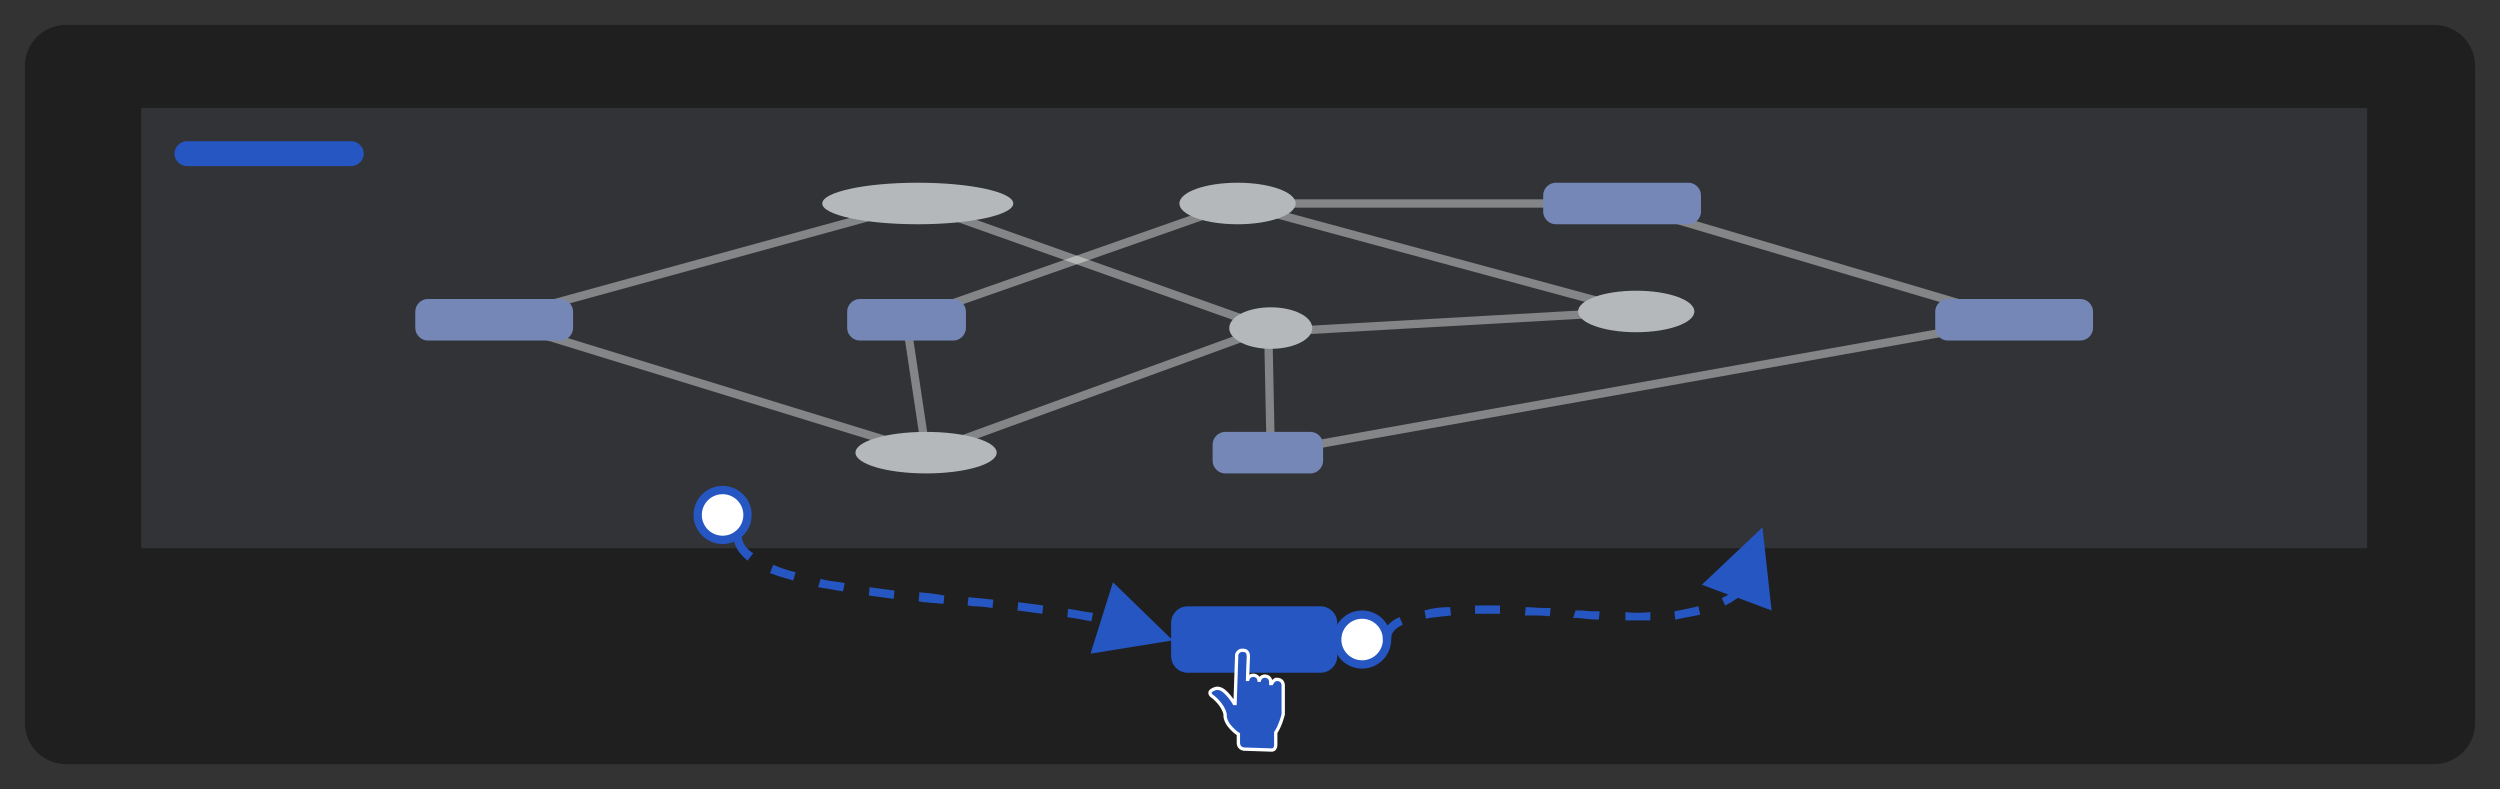 <?xml version="1.0" encoding="utf-8"?>
<!-- Generator: Adobe Illustrator 21.0.2, SVG Export Plug-In . SVG Version: 6.00 Build 0)  -->
<svg version="1.1" id="图层_1" xmlns="http://www.w3.org/2000/svg" xmlns:xlink="http://www.w3.org/1999/xlink" x="0px" y="0px" viewBox="0 0 301 95" style="enable-background:new 0 0 301 95;" xml:space="preserve">
    <rect x="0" y="0" width="301" height="95" fill="#333333" stroke="none"/>
    <style type="text/css">
    .st0{enable-background:new    ;}
    .st1{opacity:0.8;fill:#141414;}
    .st2{opacity:0.4;enable-background:new    ;}
    .st3{opacity:0.8;fill:#28292B;}
    .st4{opacity:0.1;fill:#DDE6FF;}
    .st5{opacity:0.4;fill:none;stroke:#FFFFFF;enable-background:new    ;}
    .st6{fill:#2556C1;}
    .st7{fill:#7487B7;}
    .st8{fill:#B5B8BA;}
    .st9{fill:#2556C1;stroke:#FFFFFF;stroke-width:0.4;}
    .st10{fill:#FFFFFF;stroke:#2556C1;}
    .st11{fill:none;}
</style>
    <title>编组 10</title>
    <desc>Created with Sketch.</desc>
    <g>
        <g id="编组-8_3_" class="st0">
            <g>
                <g id="编组-5_11_">
                    <g id="矩形_12_">
                        <path class="st1" d="M8,3h285c2.8,0,5,2.2,5,5v79c0,2.8-2.2,5-5,5H8c-2.8,0-5-2.2-5-5V8C3,5.2,5.2,3,8,3z" />
                    </g>
                </g>
            </g>
        </g>
        <g id="编组-10_1_">
            <g id="编组-9_2_" transform="translate(3, 3)">
                <g id="编组-8_2_" class="st2">
                    <g>
                        <g id="编组-5_10_">
                            <g id="矩形_11_">
                                <path class="st3" d="M5,0h285c2.8,0,5,2.2,5,5v79c0,2.8-2.2,5-5,5H5c-2.8,0-5-2.2-5-5V5C0,2.2,2.2,0,5,0z" />
                            </g>
                        </g>
                    </g>
                </g>
                <polygon id="矩形_20_" class="st4" points="14,10 282,10 282,63 14,63" />
                <polygon id="路径-3_2_" class="st5" points="56.5,35.5 107.5,21.5 149.7,36.5 108.5,51.5" />
                <polyline id="路径-4_2_" class="st5" points="106.1,35.5 146,21.5 192.3,21.5 239.5,35.5 150,51.5" />
                <line id="路径-6_2_" class="st5" x1="106.1" y1="35.5" x2="108.5" y2="51.5" />
                <polyline id="路径-5_2_" class="st5" points="146,21.5 194,34.5 149.7,37 150,51.5" />
                <path id="矩形_19_" class="st6" d="M19.5,14h19.8c0.8,0,1.5,0.7,1.5,1.5l0,0c0,0.8-0.7,1.5-1.5,1.5H19.5
                c-0.8,0-1.5-0.7-1.5-1.5l0,0C18,14.7,18.7,14,19.5,14z" />
                <path id="矩形-copy-16_1_" class="st7" d="M144.5,49h10.3c0.8,0,1.5,0.7,1.5,1.5v2c0,0.8-0.7,1.5-1.5,1.5h-10.3
                c-0.8,0-1.5-0.7-1.5-1.5v-2C143,49.7,143.7,49,144.5,49z" />
                <path id="矩形-copy-17_1_" class="st7" d="M184.3,19h16c0.8,0,1.5,0.7,1.5,1.5v2c0,0.8-0.7,1.5-1.5,1.5h-16
                c-0.8,0-1.5-0.7-1.5-1.5v-2C182.8,19.7,183.5,19,184.3,19z" />
                <path id="矩形-copy-17备份_1_" class="st7" d="M231.5,33h16c0.8,0,1.5,0.7,1.5,1.5v2c0,0.8-0.7,1.5-1.5,1.5h-16
                c-0.8,0-1.5-0.7-1.5-1.5v-2C230,33.7,230.7,33,231.5,33z" />
                <path id="矩形-copy-17备份-2_1_" class="st7" d="M48.5,33h16c0.8,0,1.5,0.7,1.5,1.5v2c0,0.8-0.7,1.5-1.5,1.5h-16
                c-0.8,0-1.5-0.7-1.5-1.5v-2C47,33.7,47.7,33,48.5,33z" />
                <ellipse id="椭圆形_6_" class="st8" cx="107.5" cy="21.5" rx="11.5" ry="2.5" />
                <ellipse id="椭圆形_5_" class="st8" cx="146" cy="21.5" rx="7" ry="2.5" />
                <ellipse id="椭圆形备份-2_2_" class="st8" cx="150" cy="36.5" rx="5" ry="2.5" />
                <ellipse id="椭圆形备份-3_2_" class="st8" cx="194" cy="34.5" rx="7" ry="2.5" />
                <ellipse id="椭圆形备份-4_2_" class="st8" cx="108.5" cy="51.5" rx="8.5" ry="2.5" />
                <path id="矩形_18_" class="st7" d="M100.5,33h11.3c0.8,0,1.5,0.7,1.5,1.5v2c0,0.8-0.7,1.5-1.5,1.5h-11.3
                c-0.8,0-1.5-0.7-1.5-1.5v-2C99,33.7,99.7,33,100.5,33z" />
                <path id="矩形_15_" class="st6" d="M140,70h16c1.1,0,2,0.9,2,2v4c0,1.1-0.9,2-2,2h-16c-1.1,0-2-0.9-2-2v-4
                C138,70.9,138.9,70,140,70z" />
                <path id="路径_1_" class="st9" d="M150.6,86.7c0,0,0,0,0-1.5c0.6-0.9,0.9-2.2,0.9-2.2v-1.8l0-1.7c0-0.2-0.1-0.4-0.2-0.5
                c-0.2-0.2-0.4-0.2-0.7-0.2c-0.2,0.1-0.4,0.3-0.5,0.5l-0.1,0l0-0.2c0-0.2-0.1-0.4-0.2-0.5c-0.1-0.1-0.3-0.2-0.5-0.2
                c-0.2,0-0.4,0.1-0.5,0.2c-0.1,0.1-0.2,0.3-0.2,0.5l0,0l0-0.1c0-0.2-0.1-0.4-0.2-0.5c-0.1-0.1-0.3-0.2-0.5-0.2s-0.4,0.1-0.5,0.2
                c-0.1,0.1-0.2,0.3-0.2,0.5c0-0.8,0.1-2.7,0.1-2.9c0-0.2,0-0.8-0.6-0.8c-0.6-0.1-0.8,0.5-0.8,0.5l-0.2,5.9l-0.1,0
                c0,0-0.3-0.6-1-1.3s-1.2-0.6-1.7-0.3c-0.5,0.3,0,0.7,0,0.7c0.2,0.1,1.4,1.1,1.6,2.2c-0.1,1.3,1.6,2.4,1.6,2.4l0,1
                c0,0.9,0.9,0.8,0.9,0.8l3,0.1C150.6,87.4,150.6,86.7,150.6,86.7L150.6,86.7z" />
                <circle id="椭圆形_4_" class="st10" cx="161" cy="74" r="3" />
                <circle id="椭圆形备份_2_" class="st10" cx="84" cy="59" r="3" />
                <path id="路径-160_1_" class="st6" d="M165.5,71.3l0.4,0.9c-1,0.5-1.4,1-1.4,1.7l0,0.1l-1,0.1
                C163.4,72.9,164.1,71.9,165.5,71.3z M195.7,70.7l0,1c-0.8,0-1.6,0-2.4,0l-0.6,0l0-1C193.7,70.8,194.7,70.8,195.7,70.7z
                 M186.7,70.5c0.2,0,0.4,0,0.5,0c0.6,0,1.1,0.1,1.6,0.1l0.8,0l-0.1,1c-0.8,0-1.6-0.1-2.5-0.2l-0.3,0l0,0l-0.3,0L186.7,70.5z
                 M201.5,70l0.2,1c-0.8,0.2-1.6,0.3-2.5,0.5l-0.5,0.1l-0.1-1C199.7,70.4,200.6,70.2,201.5,70z M171.6,70.1l0.1,1
                c-0.9,0.1-1.8,0.2-2.6,0.3l-0.4,0.1l-0.2-1C169.5,70.2,170.5,70.1,171.6,70.1z M180.7,70.1c0.7,0,1.5,0.1,2.2,0.1l0.8,0l-0.1,1
                c-0.8-0.1-1.5-0.1-2.3-0.1l-0.7,0L180.7,70.1z M177,69.9l0.6,0l0,1c-0.8,0-1.7,0-2.4,0l-0.6,0l0-1
                C175.3,69.9,176.1,69.9,177,69.9z M209.2,60.5l1.1,10l-4-1.5l-0.1,0c-0.3,0.2-0.7,0.5-1.1,0.7l-0.4,0.2l-0.4-0.9
                c0.3-0.1,0.6-0.3,0.8-0.4l-3.2-1.2L209.2,60.5z" />
                <path id="路径-160备份_1_" class="st6" d="M131,67.1l7.2,7l-9.9,1.6L131,67.1z M125.6,70.3c0.8,0.1,1.6,0.3,2.4,0.4l0.6,0.1
                l-0.2,1c-0.7-0.1-1.5-0.3-2.3-0.4l-0.6-0.1L125.6,70.3z M119.6,69.5c0.8,0.1,1.5,0.2,2.3,0.3l0.7,0.1l-0.1,1
                c-0.7-0.1-1.4-0.2-2.2-0.3l-0.8-0.1L119.6,69.5z M113.6,68.9c0.7,0.1,1.4,0.1,2,0.2l1,0.1l-0.1,1c-0.7-0.1-1.5-0.2-2.2-0.2
                l-0.8-0.1L113.6,68.9z M107.7,68.3c0.6,0.1,1.2,0.1,1.8,0.2l0.6,0.1l0,0l0.6,0.1l-0.1,1c-0.4,0-0.8-0.1-1.2-0.1
                c-0.4,0-0.8-0.1-1.2-0.1l-0.6-0.1L107.7,68.3z M101.7,67.7c0.7,0.1,1.4,0.2,2.2,0.3l0.8,0.1l-0.1,1c-0.8-0.1-1.5-0.2-2.3-0.3
                l-0.7-0.1L101.7,67.7z M95.8,66.7c0.7,0.2,1.5,0.3,2.3,0.4l0.6,0.1l-0.2,1c-0.8-0.1-1.6-0.3-2.4-0.4l-0.6-0.1L95.8,66.7z
                 M90.1,65c0.7,0.3,1.5,0.6,2.3,0.8l0.4,0.1l-0.3,1c-0.9-0.3-1.8-0.5-2.5-0.8L89.7,66L90.1,65z M85.3,61.5l1,0
                c0,0.7,0.4,1.4,1.2,2l0.2,0.1L87,64.5C85.9,63.6,85.3,62.6,85.3,61.5z" />
            </g>
            <rect id="矩形_8_" class="st11" width="301" height="95" />
        </g>
    </g>
</svg>
